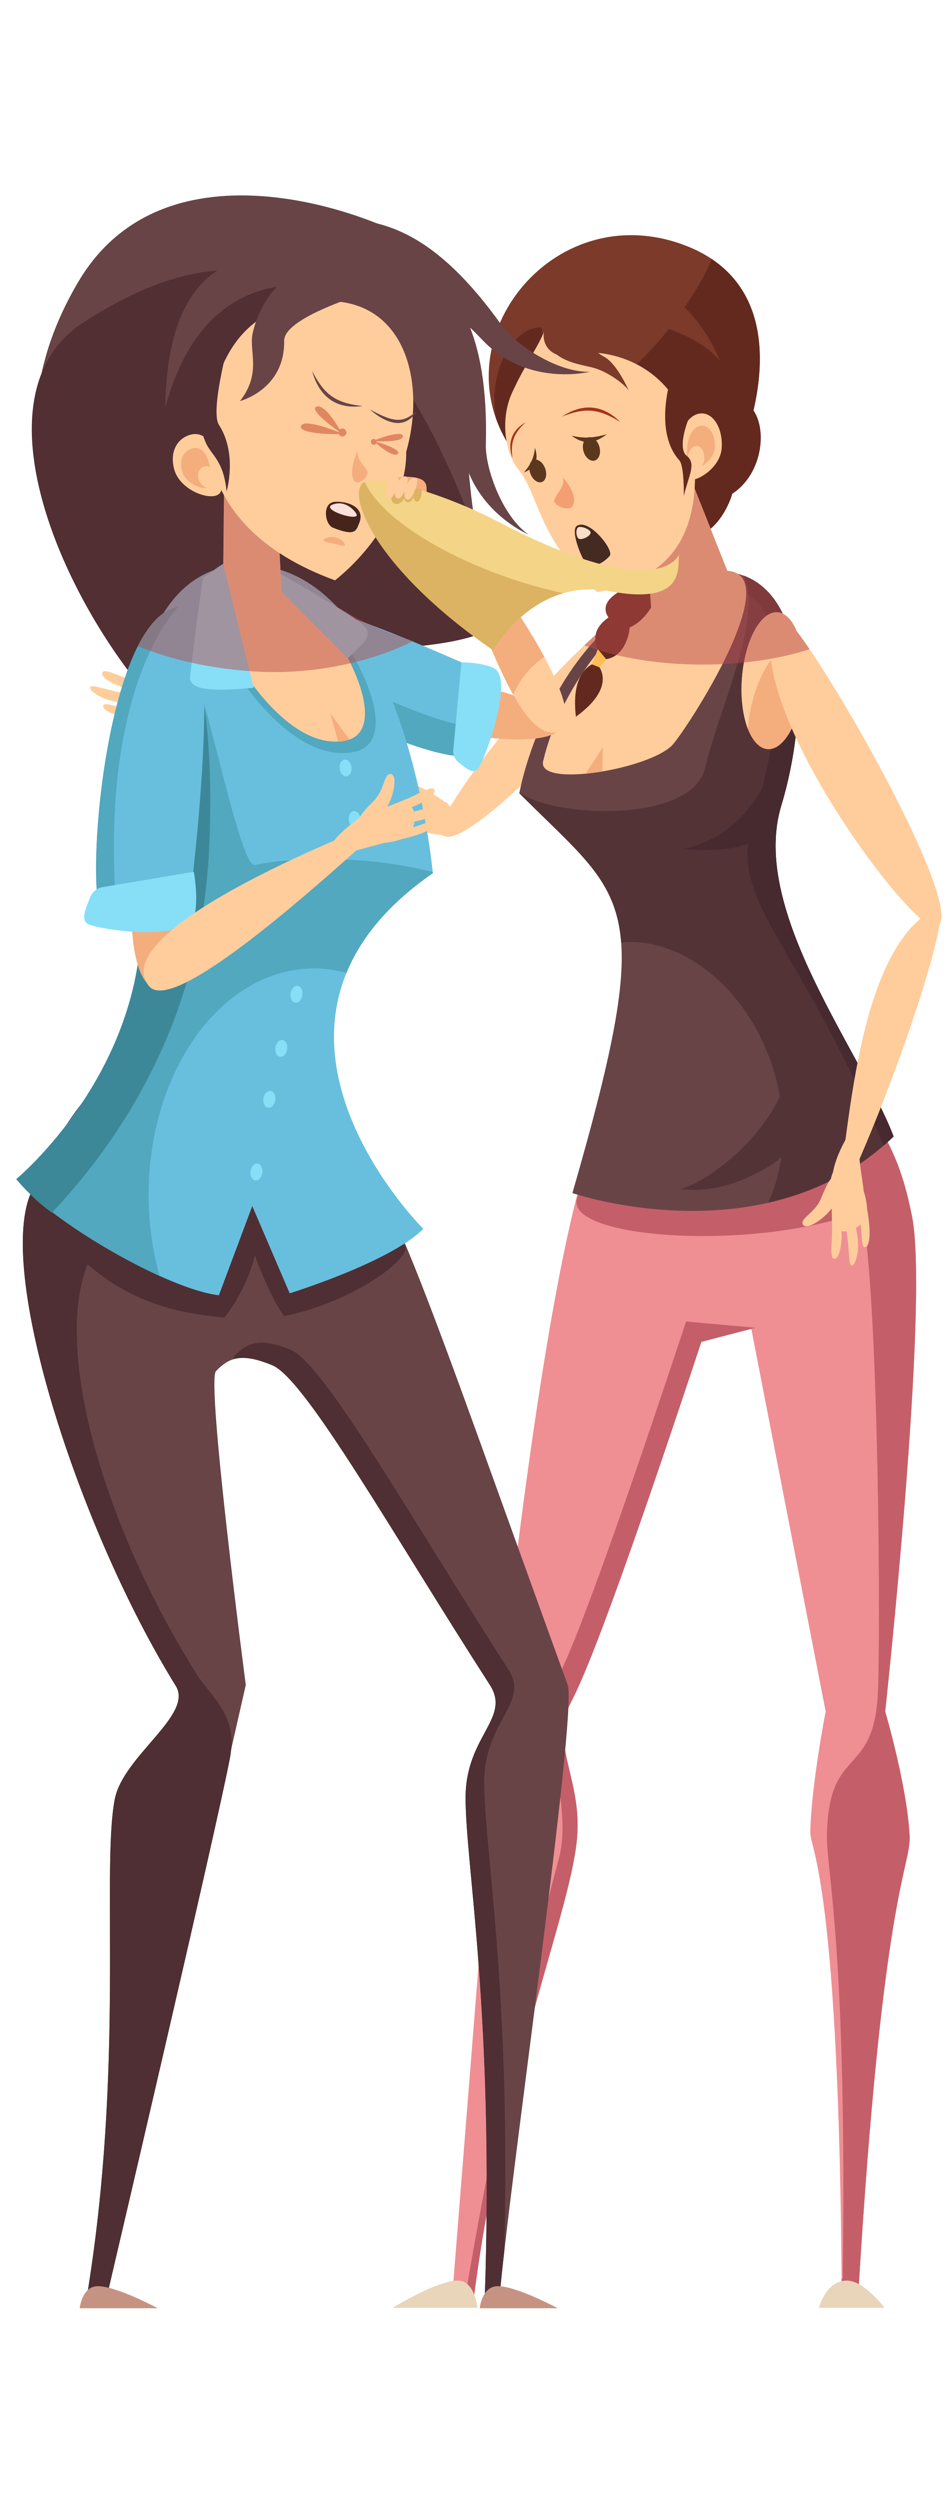<?xml version="1.0" encoding="utf-8"?>
<!-- Generator: Adobe Illustrator 15.1.0, SVG Export Plug-In . SVG Version: 6.00 Build 0)  -->
<!DOCTYPE svg PUBLIC "-//W3C//DTD SVG 1.1//EN" "http://www.w3.org/Graphics/SVG/1.1/DTD/svg11.dtd">
<svg version="1.1" id="Layer_35" xmlns="http://www.w3.org/2000/svg" xmlns:xlink="http://www.w3.org/1999/xlink" x="0px" y="0px"
	 width="194.667px" height="512px" viewBox="161.167 0 194.667 512" enable-background="new 161.167 0 194.667 512"
	 xml:space="preserve">
<g>
	<path fill="#FFCD9C" d="M302.248,119.329c4.688,1.082-46.185,59.168-50.726,51.312C248.974,166.227,289.448,116.37,302.248,119.329
		z"/>
	<path fill="#FFCD9C" d="M254.192,170.665c-3.531,3.028-37.256-11.486-61.597-26.106C198.64,144.475,265,161.402,254.192,170.665z"
		/>
	<path fill="#EF8F94" d="M336.985,470.789c4.979-84.078,10.909-88.405,10.574-94.896c-0.531-10.234-5.005-25.398-5.005-25.398
		s9.052-83.033,5.524-101.246c-3.526-18.213-9.066-19.276-18.664-39.681c0,0-37.126,0.776-46.402,23.736
		c-10.461,25.9-19.656,117.19-19.656,117.19l-9.567,120.295h4.439c6.049-46.937,19.727-78.858,21.161-94.079
		c1.087-11.53-4.635-18.096-2.056-26.216c1.284-3.797,2.915-1.294,27.549-75.692l10.197-2.857l15.275,78.55
		c0,0-2.969,15.213-3.15,24.72c-0.066,3.399,5.954,10.068,6.451,95.575H336.985z"/>
	<g>
		<path fill="#C45F69" d="M304.883,274.802l11.125-2.89l-14.254-1.282c-24.634,74.398-26.264,71.896-27.547,75.692
			c-2.582,8.121,4.463,23.096,1.475,34.286c-11.936,44.688-19.236,90.181-19.236,90.181h1.783
			c6.049-46.937,19.727-78.858,21.161-94.079c1.087-11.53-4.635-18.096-2.056-26.216C278.618,346.697,280.249,349.2,304.883,274.802
			z"/>
		<path fill="#C45F69" d="M342.555,350.494c0,0,9.052-83.033,5.524-101.246c-3.526-18.213-9.066-19.276-18.664-39.681
			c0,0-0.388,0.009-1.066,0.046c6.871,13.53-41.774,10.847-48.959,35.877c-2.366,8.242,36.388,10.892,58.403,2.548
			c3.529,18.212,3.816,88.411,3.244,98.962c-0.938,17.366-10.197,10.198-10.428,29.203c-0.08,6.501,4.171,23.697,3.247,90.412
			h-0.232c0.011,1.371,0.022,2.758,0.032,4.172h3.329c4.979-84.078,10.909-88.405,10.574-94.896
			C347.028,365.658,342.555,350.494,342.555,350.494z"/>
	</g>
	<path fill="#684447" d="M344.283,232.744c-6.605-17.383-29.537-46.173-23.037-67.697c6.498-21.524,5.023-49.498-14.278-47.952
		c-32.811,7.334-39.385,45.354-39.385,45.354c22.003,22.088,28.461,21.025,10.878,81.883
		C278.461,244.333,318.093,257.891,344.283,232.744z"/>
	<path fill="#543337" d="M344.283,232.744c-2.439-6.423-7.109-14.403-11.699-22.997c-0.074-0.141-0.148-0.278-0.223-0.418
		c-0.245-0.457-0.487-0.918-0.729-1.38c-0.32-0.608-0.64-1.219-0.956-1.833c-0.178-0.344-0.356-0.686-0.531-1.031
		c-0.478-0.932-0.946-1.868-1.408-2.809c-0.135-0.277-0.271-0.556-0.404-0.833c-0.426-0.875-0.842-1.752-1.246-2.633
		c-0.073-0.156-0.146-0.313-0.22-0.47c-0.465-1.017-0.912-2.037-1.346-3.059c-0.095-0.224-0.188-0.446-0.28-0.67
		c-0.427-1.025-0.844-2.052-1.23-3.078c-0.009-0.025-0.019-0.048-0.028-0.072c-0.398-1.058-0.767-2.115-1.117-3.17
		c-0.063-0.2-0.128-0.399-0.192-0.598c-0.68-2.118-1.246-4.227-1.676-6.313c-0.038-0.189-0.075-0.377-0.112-0.565
		c-0.203-1.052-0.38-2.102-0.505-3.143c-0.529-4.378-0.341-8.627,0.866-12.624c5.662-18.757,5.266-42.405-7.703-47.154
		c3.855,9.168-4.721,26.318-7.966,39.528c-2.718,11.075-30.606,10.187-37.964,4.868c-0.019,0.096-0.03,0.159-0.03,0.159
		c12.413,12.461,19.878,17.556,20.87,30.555c12.346-1.152,25.495,9.122,30.851,24.987c3.45,10.221,2.908,20.524-0.729,28.296
		c7.411-1.678,14.973-4.802,21.85-10.22c0,0,0,0.001,0.001,0.002C341.736,235.036,343.027,233.949,344.283,232.744z"/>
	<path fill="#472A2F" d="M315.08,169.705c-4.17,15.296,9.967,23.64,27.158,64.881c0.69-0.59,1.373-1.197,2.045-1.841
		c-6.605-17.383-29.537-46.173-23.037-67.697c5.662-18.757,5.266-42.405-7.703-47.154c0.476,1.131,0.757,2.384,0.889,3.735
		C324.673,128.552,320.313,152.378,315.08,169.705z"/>
	<path fill="#F4AD7D" d="M325.646,141.041c0.856-7.692-1.21-14.661-4.62-15.567c-3.407-0.901-6.866,4.6-7.722,12.296
		c-0.858,7.69,1.212,14.659,4.621,15.563C321.332,154.239,324.79,148.735,325.646,141.041z"/>
	<path fill="#FFCD9C" d="M315.494,143.065c2.072-7.46,6.36-12.341,9.584-10.908c0.086,0.038,0.163,0.097,0.245,0.143
		c-0.755-3.65-2.289-6.292-4.298-6.826c-3.407-0.901-6.866,4.6-7.722,12.296c-0.494,4.439-0.011,8.631,1.14,11.563
		C314.556,147.352,314.896,145.222,315.494,143.065z"/>
	<path fill="#FFCD9C" d="M320.481,125.742c2.294-3.873,41.19,62.945,32.273,64.097C347.746,190.485,311.101,141.575,320.481,125.742
		z"/>
	<path fill="#FFCD9C" d="M353.089,185.935c4.169-2.063-8.583,37.604-21.154,63.065C335.1,238.587,335.319,194.729,353.089,185.935z"
		/>
	<path fill="#FFCD9C" d="M272.465,155.871c-1.338,5.646,22.387,1.544,26.635-3.475c4.246-5.019,30.494-46.321,1.544-32.811
		C287.363,125.779,275.938,141.201,272.465,155.871z"/>
	<path fill="#7C3A2A" d="M266.294,92.414c-15.527-22.018,7.765-52.265,34.881-42.298c25.594,9.406,13.094,41.139,9.27,47.743
		c-3.823,6.606-9.7,17.66-22.018,14.602C276.11,109.404,272.631,101.399,266.294,92.414z"/>
	<path fill="#63291E" d="M306.922,53.004c-0.996,5.224-28.028,47.483-34.832,14.03c-5.918,0-11.01,9.039-9.271,18.684
		c0.809,2.28,1.947,4.528,3.476,6.695c6.337,8.985,9.816,16.99,22.133,20.046c12.317,3.058,18.194-7.996,22.018-14.602
		C313.941,91.82,324.672,64.782,306.922,53.004z"/>
	<path fill="#63291E" d="M299.023,119.009c-2.652-3.763-4.362-7.323,0.278-11.658c0,0-3.767-3.167,2.296-7.621
		c0,0-2.843-12.397,5.996-16.924c10.745-5.506,12.876,12.308,3.638,18.303c0,0-1.475,5.554-5.836,8.203
		C305.535,112.989,304.18,118.323,299.023,119.009z"/>
	<path fill="#63291E" d="M284.524,135.059c-1.596-3.054-2.513-5.863,1.358-8.62c0,0-2.481-2.719,2.454-5.423
		c0,0-0.882-9.474,6.122-11.957c8.513-3.022,8.329,10.399,0.887,13.932c0,0-1.643,3.972-5.138,5.505
		C289.946,131.236,288.414,135.059,284.524,135.059z"/>
	<polygon fill="#FFCD9C" points="302.081,96.476 310.492,117.597 294.709,125.935 292.718,99.444 	"/>
	<path fill="#E8D5BA" d="M342.427,472.623h-13.44c0,0,1.422-5.588,5.705-5.588C338.219,467.035,342.427,472.623,342.427,472.623z"/>
	<path fill="#E8D5BA" d="M258.994,472.623h-17.381c0,0,9.069-5.588,13.352-5.588C258.493,467.035,258.994,472.623,258.994,472.623z"
		/>
	<g>
		<path fill="#FFCD9C" d="M337.401,234.2c-0.993,4.16,2.831,14.061-0.583,14.427c-3.059,0.331-8.526-4.121-2.401-15.212
			L337.401,234.2z"/>
		<path fill="#FFCD9C" d="M332.383,239.708c5.361-0.963,6.563,6.241,6.468,8.594c-0.11,2.58-3.968,4.535-5.687,3.671
			C331.44,251.099,330.339,240.078,332.383,239.708z"/>
		<path fill="#FFCD9C" d="M331.888,247.094c-1.956,2.746-5.414,4.821-6.156,3.73c-0.849-1.233,2.447-2.396,3.645-5.341
			c1.298-3.191,2.271-5.11,3.435-4.596C333.968,241.399,333.847,244.352,331.888,247.094z"/>
		<path fill="#FFCD9C" d="M333.633,253.382c-0.139,3.016-0.841,4.534-1.564,4.383c-0.729-0.144-0.555-1.855-0.416-4.868
			c0.136-3.018-0.374-6.898,0.352-6.745C332.729,246.3,333.763,250.374,333.633,253.382z"/>
		<path fill="#FFCD9C" d="M336.879,253.268c0.431,3.06-0.432,5.873-1.157,5.892c-0.717,0.004-0.502-2.887-0.93-5.949
			c-0.424-3.052-0.55-5.057,0.173-5.063C335.688,248.139,336.453,250.211,336.879,253.268z"/>
		<path fill="#FFCD9C" d="M339.263,250.593c0.312,3.068-0.146,4.845-0.862,4.83c-0.725-0.014-0.584-2.069-0.894-5.132
			c-0.318-3.08-0.494-5.223,0.229-5.213C338.459,245.093,338.947,247.522,339.263,250.593z"/>
	</g>
	<g>
		<path fill="#FFCD9C" d="M202.809,150.235c-3.63-2.266-14.284-1.739-13.522-5.115c0.681-3.026,6.69-6.843,15.236,2.512
			L202.809,150.235z"/>
		<path fill="#FFCD9C" d="M199.208,143.701c-0.83,5.424-8.068,4.299-10.272,3.464c-2.417-0.921-3.02-5.225-1.638-6.592
			C188.688,139.2,199.517,141.632,199.208,143.701z"/>
		<path fill="#FFCD9C" d="M192.347,140.894c-1.973-2.736-2.82-6.695-1.542-7.061c1.447-0.418,1.479,3.097,3.893,5.169
			c2.606,2.251,4.115,3.786,3.248,4.734C197.084,144.682,194.315,143.632,192.347,140.894z"/>
		<path fill="#FFCD9C" d="M185.805,140.577c-2.819-1.088-4.035-2.239-3.657-2.882c0.375-0.649,1.944,0.058,4.761,1.142
			c2.824,1.083,6.679,1.82,6.295,2.466C192.828,141.949,188.621,141.648,185.805,140.577z"/>
		<path fill="#FFCD9C" d="M184.858,143.712c-3.048-0.559-5.44-2.27-5.223-2.968c0.232-0.687,2.907,0.433,5.955,0.993
			c3.041,0.558,4.984,1.073,4.758,1.763C190.119,144.194,187.9,144.272,184.858,143.712z"/>
		<path fill="#FFCD9C" d="M186.625,146.834c-3.017-0.671-4.557-1.669-4.311-2.351c0.248-0.688,2.157,0.098,5.168,0.767
			c3.028,0.671,5.124,1.181,4.877,1.868C192.113,147.803,189.646,147.503,186.625,146.834z"/>
	</g>
	<path fill="#472A2F" d="M301.175,173.875c5.793-1.158,12.979-5.33,17.151-14.369l-0.928,11.821
		C312.857,174.3,307.23,174.281,301.175,173.875z"/>
	<path fill="#63291E" d="M279.177,146.774c-0.53-4.468-0.049-9.486,4.052-11.095C283.229,135.679,288.416,140.072,279.177,146.774z"
		/>
	<polygon fill="#FFBC50" points="282.46,136.043 283.669,132.932 285.414,135.057 283.966,136.658 	"/>
	<path opacity="0.5" fill="#BA4A4A" d="M327.064,132.956c-0.968-1.422-1.871-2.699-2.673-3.755c-0.22-0.52-0.458-1-0.72-1.431
		c-0.03-0.051-0.063-0.097-0.095-0.148c-0.14-0.218-0.285-0.422-0.434-0.611c-0.056-0.07-0.11-0.136-0.169-0.201
		c-0.134-0.156-0.273-0.298-0.416-0.431c-0.065-0.063-0.132-0.125-0.2-0.183c-0.147-0.12-0.299-0.224-0.452-0.318
		c-0.067-0.041-0.131-0.089-0.197-0.125c-0.048-0.026-0.1-0.048-0.147-0.072c-0.335-0.691-0.705-1.343-1.099-1.965
		c-0.061-0.094-0.116-0.194-0.178-0.287c-0.178-0.269-0.366-0.526-0.555-0.78c-0.088-0.118-0.173-0.238-0.263-0.352
		c-0.188-0.239-0.383-0.468-0.582-0.693c-0.103-0.115-0.202-0.229-0.307-0.338c-0.203-0.217-0.411-0.426-0.627-0.627
		c-0.107-0.102-0.22-0.201-0.329-0.297c-0.223-0.197-0.45-0.391-0.686-0.572c-0.104-0.08-0.213-0.151-0.318-0.23
		c-0.257-0.183-0.511-0.366-0.78-0.532c-0.04-0.024-0.083-0.046-0.127-0.071c-1.021-0.613-2.138-1.085-3.355-1.405
		c-0.557-0.351-1.265-0.566-2.138-0.625c0,0-8.175-20.322-9.334-23.625c-1.385-3.948-3.971,11.604-7.717,12.162l0.306,4.055
		c-5.917,2.986-5.137,11.519-5.137,11.519c-4.936,2.704-2.454,5.423-2.454,5.423c-1.642,1.17-2.418,2.35-2.649,3.554
		c-0.773,0.697-1.552,1.425-2.331,2.164c6.455,2.452,14.927,3.942,24.212,3.942C313.35,136.099,320.947,134.93,327.064,132.956z"/>
	<path fill="#FFCD9C" d="M283.561,121.266c9.949-1.954,20.119-6.794,20.024-24.053c-0.109-20.194-14.979-27.031-27.093-24.615
		c-13.892,2.771-13.433,18.283-9.153,23.465C271.771,101.433,271.231,110.32,283.561,121.266z"/>
	<path fill="#FFCD9C" d="M309.049,91.809c0.281-3.764-1.457-6.96-3.882-7.142c-2.426-0.18-4.619,2.726-4.9,6.488
		c-0.279,3.766-0.64,7.042,1.786,7.221C304.479,98.557,308.77,95.574,309.049,91.809z"/>
	<path fill="#F4AD7D" d="M307.636,91.733c0.179-2.405-0.932-4.449-2.481-4.565c-1.551-0.115-2.953,1.743-3.131,4.149
		c-0.18,2.406-0.41,4.5,1.14,4.614C304.713,96.046,307.457,94.141,307.636,91.733z"/>
	<path fill="#FFCD9C" d="M305.496,94.11c0.109-1.466-0.566-2.711-1.514-2.783c-0.946-0.07-1.804,1.063-1.914,2.529
		c-0.109,1.467-0.252,2.744,0.694,2.813C303.71,96.74,305.386,95.579,305.496,94.11z"/>
	<path fill="#63291E" d="M301.29,101.567c0.927-4.054,2.667-6.604,0.579-8.227c-2.085-1.623,0.348-8.575,2.088-10.66l-5.102-6.027
		c0,0-3.974,11.519,1.508,17.614C301.405,95.426,301.29,101.567,301.29,101.567z"/>
	<path fill="#FFCD9C" d="M266.028,80.835c1.216-3.652,5.76-10.373,6.567-12.849c0,0-1.084,6.316,8.131,4.938L266.028,80.835z"/>
	<path fill="#A5331C" d="M288.264,86.415c-1.76-1.761-5.946-5.048-11.924-1.111C280.911,83.541,283.571,83.515,288.264,86.415z"/>
	<path fill="#A5331C" d="M268.883,86.465c-1.412,0.815-4.2,2.907-2.718,7.354C265.822,90.629,266.254,88.942,268.883,86.465z"/>
	<path fill="#5B371E" d="M283.979,91.459c-0.378-1.306-1.411-2.145-2.305-1.873c-0.896,0.27-1.314,1.551-0.933,2.857
		c0.377,1.305,1.41,2.143,2.304,1.87C283.943,94.044,284.358,92.765,283.979,91.459z"/>
	<path fill="#5B371E" d="M285.487,88.943c-1.831,1.382-4.195,2.579-7.2,0.272C281.222,89.947,283.197,89.539,285.487,88.943z"/>
	<path fill="#5B371E" d="M269.826,96.927c-0.444-1.258-0.116-2.494,0.73-2.757c0.847-0.267,1.894,0.539,2.333,1.8
		c0.444,1.257,0.117,2.493-0.729,2.756C271.313,98.996,270.268,98.188,269.826,96.927z"/>
	<path fill="#5B371E" d="M268.525,96.769c1.65-0.712,3.299-1.891,2.258-5.084C270.557,94.13,269.661,95.375,268.525,96.769z"/>
	<path fill="#F49E73" d="M278.396,103.753c-0.843,1.033-4.011-0.281-3.624-1.419c0.388-1.138,2.301-3.044,1.763-4.24
		C275.996,96.9,280.116,101.646,278.396,103.753z"/>
	<path fill="#442A21" d="M281.735,115.805c-1.012-0.229-3.851-7.16-2.361-8.115c2.505-1.606,7.69,5.007,6.737,6.131
		C285.167,114.937,283.361,116.169,281.735,115.805z"/>
	<path fill="#F9DFC7" d="M279.831,110.353c-0.64-0.254-0.764-2.065-0.15-2.377c0.607-0.309,2.731,0.501,2.498,1.234
		C281.946,109.929,280.392,110.58,279.831,110.353z"/>
	<path fill="#7C3A2A" d="M289.99,79.934c-0.674-0.984-3.892-3.72-7.351-4.649c-2.418-0.651-8.438-1.291-9.311-5.744l2.942-9.521
		c0,0,4.14,10.728,8.646,13.021C287.591,74.401,289.99,79.934,289.99,79.934z"/>
	<polygon fill="#F4AD7D" points="281.127,158.466 284.719,153.019 284.605,158.001 	"/>
	<path fill="#7C3A2A" d="M285.067,63.905c7.127,1.565,18.773,3.825,23.64,10.083c0,0-6.084-16.861-20.511-16.513
		C273.77,57.822,285.067,63.905,285.067,63.905z"/>
	<path fill="#543337" d="M300.511,243.44c4.867-0.513,25.924-15.077,22.651-33.335c0,0,7.266,21.046-3.523,28.153
		C308.849,245.368,300.511,243.44,300.511,243.44z"/>
</g>
<g>
	<path fill="#684447" d="M249.389,51.504c-7.713-6.241-53.495-25.446-72.192,6.233c-24.457,41.44,8.832,73.75,25.45,95.562
		c20.255-28.566,46.221-15.062,62.844-26.488C251.983,109.673,260.295,60.332,249.389,51.504z"/>
	<path fill="#512F33" d="M202.646,153.299c19.902-28.069,45.312-15.537,61.959-25.93c-20.425-68.896-48.423-86.206-86.531-61.196
		C152.302,83.085,179.811,135.982,202.646,153.299z"/>
</g>
<path fill="#F4AD7D" d="M277.073,147.47c0.673-3.857-58.538-19.224-63.982-11.957l-0.583,3.854
	C212.508,139.368,274.927,159.815,277.073,147.47z"/>
<path fill="#68BFDD" d="M210.013,124.897c-1.573,15.323,44.603,33.121,46.935,29.434c2.34-3.689,6.102-15.647,1.772-17.393
	C254.39,135.197,211.043,114.889,210.013,124.897z"/>
<path fill="#51A8BF" d="M213.961,122.186c-2.299,0.168-3.769,0.975-3.949,2.711c-1.573,15.323,44.603,33.121,46.935,29.434
	c0.74-1.166,1.62-3.157,2.343-5.39C252.037,149.419,217.794,135.499,213.961,122.186z"/>
<path fill="#86DFF7" d="M254.049,153.607c-0.089,0.966,0.317,1.917,1.08,2.519c1.465,1.157,2.981,2.519,3.979,1.331
	c1.285-1.53,7.637-18.614,3.182-20.665c-2.668-1.23-6.568-1.144-6.568-1.144L254.049,153.607z"/>
<path fill="#684447" d="M178.91,470.659c7.848-47.276,2.984-87.564,5.763-102.149c1.701-8.929,16.204-17.305,12.504-23.271
	c-19.45-31.372-36.625-83.752-29.823-100.599c6.797-16.846,18.355-30.183,27.197-30.183c8.836,0,22.08-1.249,35.353,14.739
	c12.239,14.742,18.371,35.409,47.597,115.868c2.04,5.613-12.229,104.021-13.988,125.595h-3.014
	c1.972-58.39-3.932-88.606-3.932-102.498c0-12.664,9.377-16.267,4.979-23.097c-19.883-30.875-37.774-62.66-44.571-65.468
	c-6.315-2.609-8.828-1.615-11.548,1.192c-2.039,2.105,6.106,64.275,6.106,64.275l-28.543,125.595H178.91z"/>
<g>
	<path fill="#4F2F33" d="M208.291,360.057c1.699-8.927-3.594-11.978-7.294-17.945c-19.448-31.372-28.682-66.333-21.879-83.181
		c9.378,8.156,19.079,10.045,28.037,10.903c2.873-3.437,5.768-9.804,6.233-12.813c0.807,2.606,4.107,10.246,6.02,12.503
		c14.397-2.927,26.155-11.971,24.774-14.355c-2.936-5.07-60.979-34.5-57.562-37.74c-7.03,4.831-14.378,15.1-19.265,27.212
		c-6.803,16.847,10.373,69.227,29.823,100.599c3.7,5.966-10.803,14.342-12.504,23.271c-2.779,14.585,2.085,54.873-5.763,102.149
		h4.078C182.988,470.659,205.512,374.646,208.291,360.057z"/>
	<path fill="#4F2F33" d="M260.387,365.034c0-12.662,9.377-16.267,4.979-23.098c-19.883-30.871-37.773-62.659-44.572-65.466
		c-6.313-2.607-8.828-1.614-11.549,1.194c-0.096,0.099-0.169,0.335-0.222,0.691c1.891-0.57,4.274-0.278,7.951,1.24
		c6.797,2.808,24.688,34.593,44.571,65.468c4.398,6.83-4.979,10.433-4.979,23.097c0,13.892,5.903,44.108,3.932,102.498h3.014
		c0.194-2.371,0.539-5.67,0.995-9.67C265.846,406.878,260.387,378.397,260.387,365.034z"/>
</g>
<path fill="#68BFDD" d="M164.504,241.478c7.254,8.867,31.037,22.57,41.518,23.78l6.838-18.273l7.67,17.87
	c0,0,20.531-6.342,27.387-13.194c0,0-42.459-42.142,1.946-72.841c0,0-5.551-61.083-36.587-63.099
	c-29.768-1.934-26.574,50.463-24.99,56.832C198.447,213.486,164.504,241.478,164.504,241.478z"/>
<ellipse transform="matrix(0.994 -0.108 0.108 0.994 -15.685 26.113)" fill="#86DFF7" cx="232.083" cy="157.169" rx="1.217" ry="1.736"/>
<ellipse transform="matrix(0.994 -0.109 0.109 0.994 -16.865 26.404)" fill="#86DFF7" cx="233.818" cy="167.935" rx="1.218" ry="1.737"/>
<path fill="#51A8BF" d="M202.828,119.347c-2.94,4.646,14.336,38.088,30.922,34.63C250.352,150.517,215.477,99.366,202.828,119.347z"
	/>
<path fill="#51A8BF" d="M191.619,244.691c0-25.607,15.162-46.366,33.862-46.366c2.291,0,4.526,0.316,6.689,0.909
	c2.854-6.979,8.342-13.951,17.693-20.416c0,0-0.009-0.091-0.026-0.248c-6.703-1.678-13.81-2.589-21.172-2.589
	c-5.814,0-9.861,0.092-15.282,1.157c-3.429,0.674-11.595-44.819-14.818-43.762c-4.09,1.342-4.775,49.818-8.468,51.721
	c1.513,33.996-25.593,56.379-25.593,56.379c5.087,6.219,18.301,14.812,29.357,19.81
	C192.418,256.133,191.619,250.541,191.619,244.691z"/>
<g>
	<path fill="#3C8899" d="M199.609,134.261c-0.388-0.66-0.738-0.984-1.044-0.884c-4.09,1.342-4.775,49.818-8.468,51.721
		c1.513,33.996-25.593,56.379-25.593,56.379c0.95,1.161,4.018,4.602,7.318,6.861c22.802-24.272,30.833-50.642,32.126-73.109
		C204.775,160.868,204.123,139.629,199.609,134.261z"/>
</g>
<path fill="#F4AD7D" d="M193.78,202.496c3.906,0.13,11.018-60.58,3.081-64.956l-3.898-0.041
	C192.963,137.499,181.259,202.089,193.78,202.496z"/>
<path fill="#68BFDD" d="M197.668,124.288c-15.514,2.584-19.479,62.159-15.216,63.424c4.27,1.266,17.066,1.688,17.599-2.953
	C200.584,180.121,207.794,122.601,197.668,124.288z"/>
<path fill="#51A8BF" d="M197.668,124.288c-15.514,2.584-19.479,62.159-15.216,63.424c0.7,0.208,1.644,0.388,2.709,0.531
	C181.026,140.499,197.668,124.288,197.668,124.288z"/>
<path fill="#FFCD9C" d="M204.506,119.949c-2.612,4.247,12.789,34.844,27.542,31.697
	C246.816,148.499,215.739,101.689,204.506,119.949z"/>
<path fill="#FFCD9C" d="M275.584,149.882c3.755-1.082,3.061-12.049-25.758-48.002l-1.562,1.031
	C256.649,113.493,265.388,152.818,275.584,149.882z"/>
<path fill="#F4AD7D" d="M272.708,134.524c-3.992-7.38-11.074-17.912-22.882-32.644l-1.562,1.031
	c5.742,7.246,11.648,27.959,18.074,39.364C267.688,139.094,269.917,136.405,272.708,134.524z"/>
<path fill="#FFCD9C" d="M205.458,93.786c-0.999-3.917-2.944-5.375-5.278-4.757c-2.335,0.618-4.341,3.078-3.344,6.99
	c0.995,3.916,6.128,6.126,8.463,5.509C207.634,100.91,206.458,97.695,205.458,93.786z"/>
<path fill="#F4AD7D" d="M204.006,94.913c-0.648-2.535-1.906-3.479-3.417-3.079c-1.511,0.4-2.811,1.993-2.163,4.525
	c0.643,2.533,3.965,3.965,5.476,3.565C205.412,99.524,204.653,97.443,204.006,94.913z"/>
<path fill="#FFCD9C" d="M205.063,97.273c-0.368-1.458-1.09-2.002-1.959-1.772c-0.871,0.231-1.619,1.149-1.252,2.606
	c0.365,1.46,2.273,2.284,3.143,2.053C205.864,99.93,205.43,98.73,205.063,97.273z"/>
<path fill="#86DFF7" d="M232.429,134.767c4.522-3.987,5.104-5.147,2.719-7.177c-2.385-2.029-17.248-10.536-17.248-10.536
	l-1.323,1.831L232.429,134.767z"/>
<polygon fill="#FFCD9C" points="206.887,119.094 207.143,93.386 217.533,94.944 219.092,125.587 "/>
<path fill="#C69383" d="M259.462,472.702h15.976c0,0-8.335-4.516-12.272-4.516C259.923,468.187,259.462,472.702,259.462,472.702z"/>
<path fill="#C69383" d="M177.497,472.702h15.977c0,0-8.336-4.516-12.273-4.516C177.958,468.187,177.497,472.702,177.497,472.702z"/>
<path fill="#F4AD7D" d="M228.825,146.055l1.649,5.817c0.899,0.049,1.576-0.169,2.302-0.434L228.825,146.055z"/>
<path fill="#86DFF7" d="M182.165,181.683c-1.117,0.188-2.06,0.947-2.481,2c-0.886,2.21-2.033,4.581-0.566,5.497
	c1.851,1.158,20.838,4.098,21.997-2.084c0.694-3.706-0.233-8.566-0.233-8.566L182.165,181.683z"/>
<path fill="#86DFF7" d="M213.152,140.845c-5.904,0.521-13.198,1.042-13.023-2.084c0.173-3.126,2.604-20.434,2.604-20.434
	l4.189-2.828L213.152,140.845z"/>
<path opacity="0.5" fill="#BA4A4A" d="M245.8,131.294c-5.036-1.823-8.867-2.953-15.455-6.946c-5.21-5.21-8.892-6.757-11.705-7.634
	l-0.712-14.018c-0.806-0.074-1.617-0.141-2.436-0.193c-2.889-0.186-5.689-7.071-8.417-6.983l-0.151,19.979
	c-0.674,0.318-1.316,0.75-1.931,1.285c-4.408,1.577-7.767,4.726-10.301,8.773c-1.973,1.376-3.718,3.744-5.248,6.758
	c6.5,2.713,14.747,4.612,23.801,5.193C226.14,138.337,238.351,135.098,245.8,131.294z"/>
<path fill="#FFCD9C" d="M203.636,90.724c1.71,13.43,11.253,22.683,26.189,28.125c9.145-7.352,14.703-17.887,14.582-26.327
	c3.999-14.02-0.055-30.392-15.452-30.864C212.753,61.159,204.263,71.692,203.636,90.724z"/>
<path fill="#512F33" d="M207.596,100.644c-0.636-6.512-3.185-7.38-4.341-10.158c-1.158-2.779-2.778-9.233-1.39-13.632l6.773-9.059
	c0,0-4.594,16.122-2.605,19.217C209.881,93.002,207.596,100.644,207.596,100.644z"/>
<path fill="#684447" d="M210.338,82.138c4.47-5.74,1.837-10.059,2.579-13.786c0.748-3.726,3.876-10.845,9.281-12.098l16.268,3.065
	c0,0-19.161,5.309-19.072,10.471C219.561,79.778,210.338,82.138,210.338,82.138z"/>
<path fill="#684447" d="M233.645,44.871c6.485,0.926,16.67,2.548,30.332,21.765c2.872,4.039,11.578,9.726,18.061,9.494
	c0,0-12.733,3.241-21.995-6.483c-9.263-9.726-21.303-17.365-27.554-17.135L233.645,44.871z"/>
<path fill="#684447" d="M249.543,55.405c4.629,4.635,11.799,12.049,11.182,35.619c-0.132,4.954,3.414,14.729,8.737,18.438
	c0,0-12.128-5.057-13.694-18.396c-1.564-13.337-6.602-26.677-11.739-30.247L249.543,55.405z"/>
<path fill="#FFCD9C" d="M191.642,201.875c2.392,3.061,11.686,0.543,47.677-32.378l-0.849-0.975
	C238.47,168.522,182.346,189.951,191.642,201.875z"/>
<g>
	<path fill="#FFCD9C" d="M230.549,175.737c3.441-2.536,14.037-2.873,13.043-6.156c-0.886-2.943-7.109-6.239-14.926,3.714
		L230.549,175.737z"/>
	<path fill="#FFCD9C" d="M233.662,168.977c1.202,5.303,8.295,3.606,10.421,2.601c2.334-1.106,2.63-5.418,1.164-6.662
		C243.773,163.669,233.208,166.951,233.662,168.977z"/>
	<path fill="#FFCD9C" d="M240.265,165.644c1.762-2.868,2.324-6.86,1.033-7.12c-1.464-0.298-1.25,3.186-3.498,5.434
		c-2.427,2.439-3.813,4.081-2.887,4.949C235.833,169.775,238.503,168.513,240.265,165.644z"/>
	<path fill="#FFCD9C" d="M246.727,164.8c2.719-1.303,3.844-2.542,3.425-3.149c-0.417-0.611-1.925,0.216-4.641,1.515
		c-2.724,1.3-6.492,2.342-6.07,2.951C239.861,166.728,244.01,166.091,246.727,164.8z"/>
	<path fill="#FFCD9C" d="M247.885,167.831c2.986-0.798,5.235-2.688,4.969-3.36c-0.275-0.661-2.851,0.662-5.834,1.46
		c-2.972,0.8-4.864,1.465-4.591,2.133C242.705,168.732,244.909,168.63,247.885,167.831z"/>
	<path fill="#FFCD9C" d="M246.353,171.065c2.94-0.908,4.397-2.021,4.105-2.675c-0.292-0.662-2.128,0.271-5.067,1.175
		c-2.955,0.908-4.996,1.582-4.702,2.242C240.982,172.466,243.404,171.971,246.353,171.065z"/>
</g>
<ellipse transform="matrix(0.993 0.119 -0.119 0.993 30.096 -23.734)" fill="#86DFF7" cx="213.674" cy="240.002" rx="1.216" ry="1.737"/>
<ellipse transform="matrix(0.989 0.148 -0.148 0.989 35.599 -29.489)" fill="#86DFF7" cx="216.452" cy="225.068" rx="1.215" ry="1.736"/>
<ellipse transform="matrix(0.989 0.148 -0.148 0.989 34.095 -29.968)" fill="#86DFF7" cx="218.884" cy="214.649" rx="1.215" ry="1.736"/>
<ellipse transform="matrix(0.989 0.148 -0.148 0.989 32.474 -30.54)" fill="#86DFF7" cx="222.01" cy="203.534" rx="1.216" ry="1.736"/>
<path fill="#684447" d="M195.018,83.508c1.942-6.634,8.044-28.471,33.466-24.779l-8.429-6.643
	C201.802,51.254,195.341,63.976,195.018,83.508z"/>
<path fill="#684447" d="M225.119,75.977c2.464,4.698,4.586,6.545,10.359,7.178C232.846,83.516,227.21,83.571,225.119,75.977z"/>
<path fill="#684447" d="M246.572,84.179c-2.882,2.492-4.591,2.408-9.636-0.341C238.808,85.5,243.613,89.007,246.572,84.179z"/>
<path fill="#F4AD7D" d="M231.83,111.645c0.076-0.328-0.606-1.294-1.822-1.583c-1.212-0.289-2.495,0.208-2.567,0.537
	c-0.077,0.33,0.949,0.47,2.161,0.758C230.813,111.646,231.754,111.976,231.83,111.645z"/>
<path fill="#47241B" d="M229.379,108.063c-1.673-0.676-2.261-5.137,0.414-5.296c2.679-0.163,6.374,1.16,4.943,4.451
	C234.16,108.545,234.11,109.976,229.379,108.063z"/>
<path fill="#FCE0DB" d="M234.194,105.231c-0.337-0.627-2.249-2.918-4.893-1.891C226.657,104.368,235.144,106.998,234.194,105.231z"
	/>
<g>
	<path fill="#E08761" d="M237.591,90.326c1.601-0.796,6.61-2.342,6.089-0.813C243.278,90.703,237.591,90.326,237.591,90.326z"/>
	<path fill="#E08761" d="M237.769,90.344c2.738,0.702,5.864,2.02,4.801,2.667C241.38,93.741,237.769,90.344,237.769,90.344z"/>
	<path fill="#E08761" d="M237.18,90.307c-0.083,0.325,0.1,0.672,0.412,0.773c0.31,0.104,0.633-0.076,0.714-0.402
		c0.083-0.324-0.101-0.671-0.412-0.774C237.583,89.802,237.266,89.982,237.18,90.307z"/>
</g>
<g>
	<path fill="#E08761" d="M231.452,88.849c-2.512,0.241-9.912-0.173-8.471-1.816C224.097,85.749,231.452,88.849,231.452,88.849z"/>
	<path fill="#E08761" d="M231.227,88.747c-3.287-2.136-6.785-5.208-5.063-5.517C228.099,82.884,231.227,88.747,231.227,88.747z"/>
	<path fill="#E08761" d="M231.984,89.066c0.272-0.364,0.194-0.876-0.165-1.146c-0.363-0.269-0.875-0.198-1.145,0.165
		c-0.27,0.362-0.194,0.875,0.167,1.144C231.205,89.502,231.717,89.424,231.984,89.066z"/>
</g>
<g>
	<path fill="#F4AD7D" d="M246.393,110.19c0.481-1.992,2.429-7.438,2.173-10.423c-0.103-1.152-0.852-1.546-1.665-1.816
		c-2.615-0.865-6.985,1.786-3.22,12.329L246.393,110.19z"/>
	<path fill="#F4AD7D" d="M244.101,109.92c-0.658,0.552-1.846-0.511-2.999-1.89c-1.151-1.378-1.836-2.545-1.181-3.098
		c0.661-0.552,2.127,0.116,3.277,1.493C244.352,107.805,244.755,109.37,244.101,109.92z"/>
	<path fill="#F4AD7D" d="M244.846,103.787c0.263,0.867-0.933,1.532-2.373,2.027c-1.439,0.496-2.58,0.636-2.844-0.225
		c-0.265-0.87,0.686-1.973,2.128-2.464C243.199,102.628,244.581,102.927,244.846,103.787z"/>
	<path fill="#F4AD7D" d="M248.161,98.94c-0.057,0.655-1.777,0.778-3.71,0.718c-1.94-0.057-3.36-0.273-3.305-0.933
		c0.054-0.656,1.669-1.146,3.605-1.084C246.687,97.694,248.213,98.277,248.161,98.94z"/>
</g>
<path fill="#F4AD7D" d="M233.878,98.59c0.793,0.851,3.01-1.042,2.546-2.084c-0.463-1.041-2.2-2.546-1.969-3.82
	C234.688,91.412,232.259,96.854,233.878,98.59z"/>
<path fill="#F4D487" d="M235.381,99.043c-2.886,2.997,3.146,17.783,26.871,34.148c0,0,8.136-15.063,23.951-12.099
	c15.813,2.962,13.723-5.241,14.124-7.559c0,0-3.751,10.694-37.136-6.713C251.647,100.802,237.48,96.86,235.381,99.043z"/>
<path fill="#DBB363" d="M267.119,118.917c-15.897-5.149-28.233-13.396-31.202-20.215c-0.225,0.089-0.404,0.204-0.536,0.341
	c-2.886,2.997,3.146,17.783,26.871,34.148c0,0,4.862-8.988,14.369-11.709C273.549,120.816,270.362,119.967,267.119,118.917z"/>
<path fill="#DBB363" d="M247.277,100.116c0,0-0.113,0.173-1.409-0.27c-0.386-0.13-0.878,0.065-1.272,0.491
	c0.007-0.311-0.12-0.543-0.451-0.646c-0.724-0.223-1.789,0.302-2.389,1.287c-0.674,1.124-0.367,2.192,0.639,2.244
	c0.722,0.031,1.23-0.473,1.613-1.17c0.065,0.444,0.324,0.756,0.725,0.789c0.589,0.049,0.957-0.488,1.228-1.207
	c-0.044,0.587,0.177,1.049,0.579,1.093c0.481,0.05,0.742-0.511,0.928-1.229C247.629,100.834,247.668,100.258,247.277,100.116z"/>
<g>
	<path fill="#FFCD9C" d="M244.352,97.589c0.621,0.213,0.359,1.351-0.129,2.581c-0.483,1.231-1.007,2.091-1.625,1.882
		c-0.621-0.213-0.732-1.382-0.244-2.611C242.84,98.209,243.732,97.381,244.352,97.589z"/>
	<path fill="#FFCD9C" d="M246.321,97.833c0.617,0.211,0.355,1.349-0.132,2.581c-0.481,1.231-1.006,2.09-1.626,1.88
		c-0.617-0.213-0.727-1.381-0.242-2.61C244.808,98.452,245.702,97.623,246.321,97.833z"/>
	<path fill="#FFCD9C" d="M242.494,97.621c0.614,0.209,0.352,1.347-0.133,2.58c-0.481,1.231-1.003,2.089-1.625,1.881
		c-0.621-0.212-0.728-1.38-0.244-2.613C240.982,98.241,241.875,97.411,242.494,97.621z"/>
</g>
</svg>
